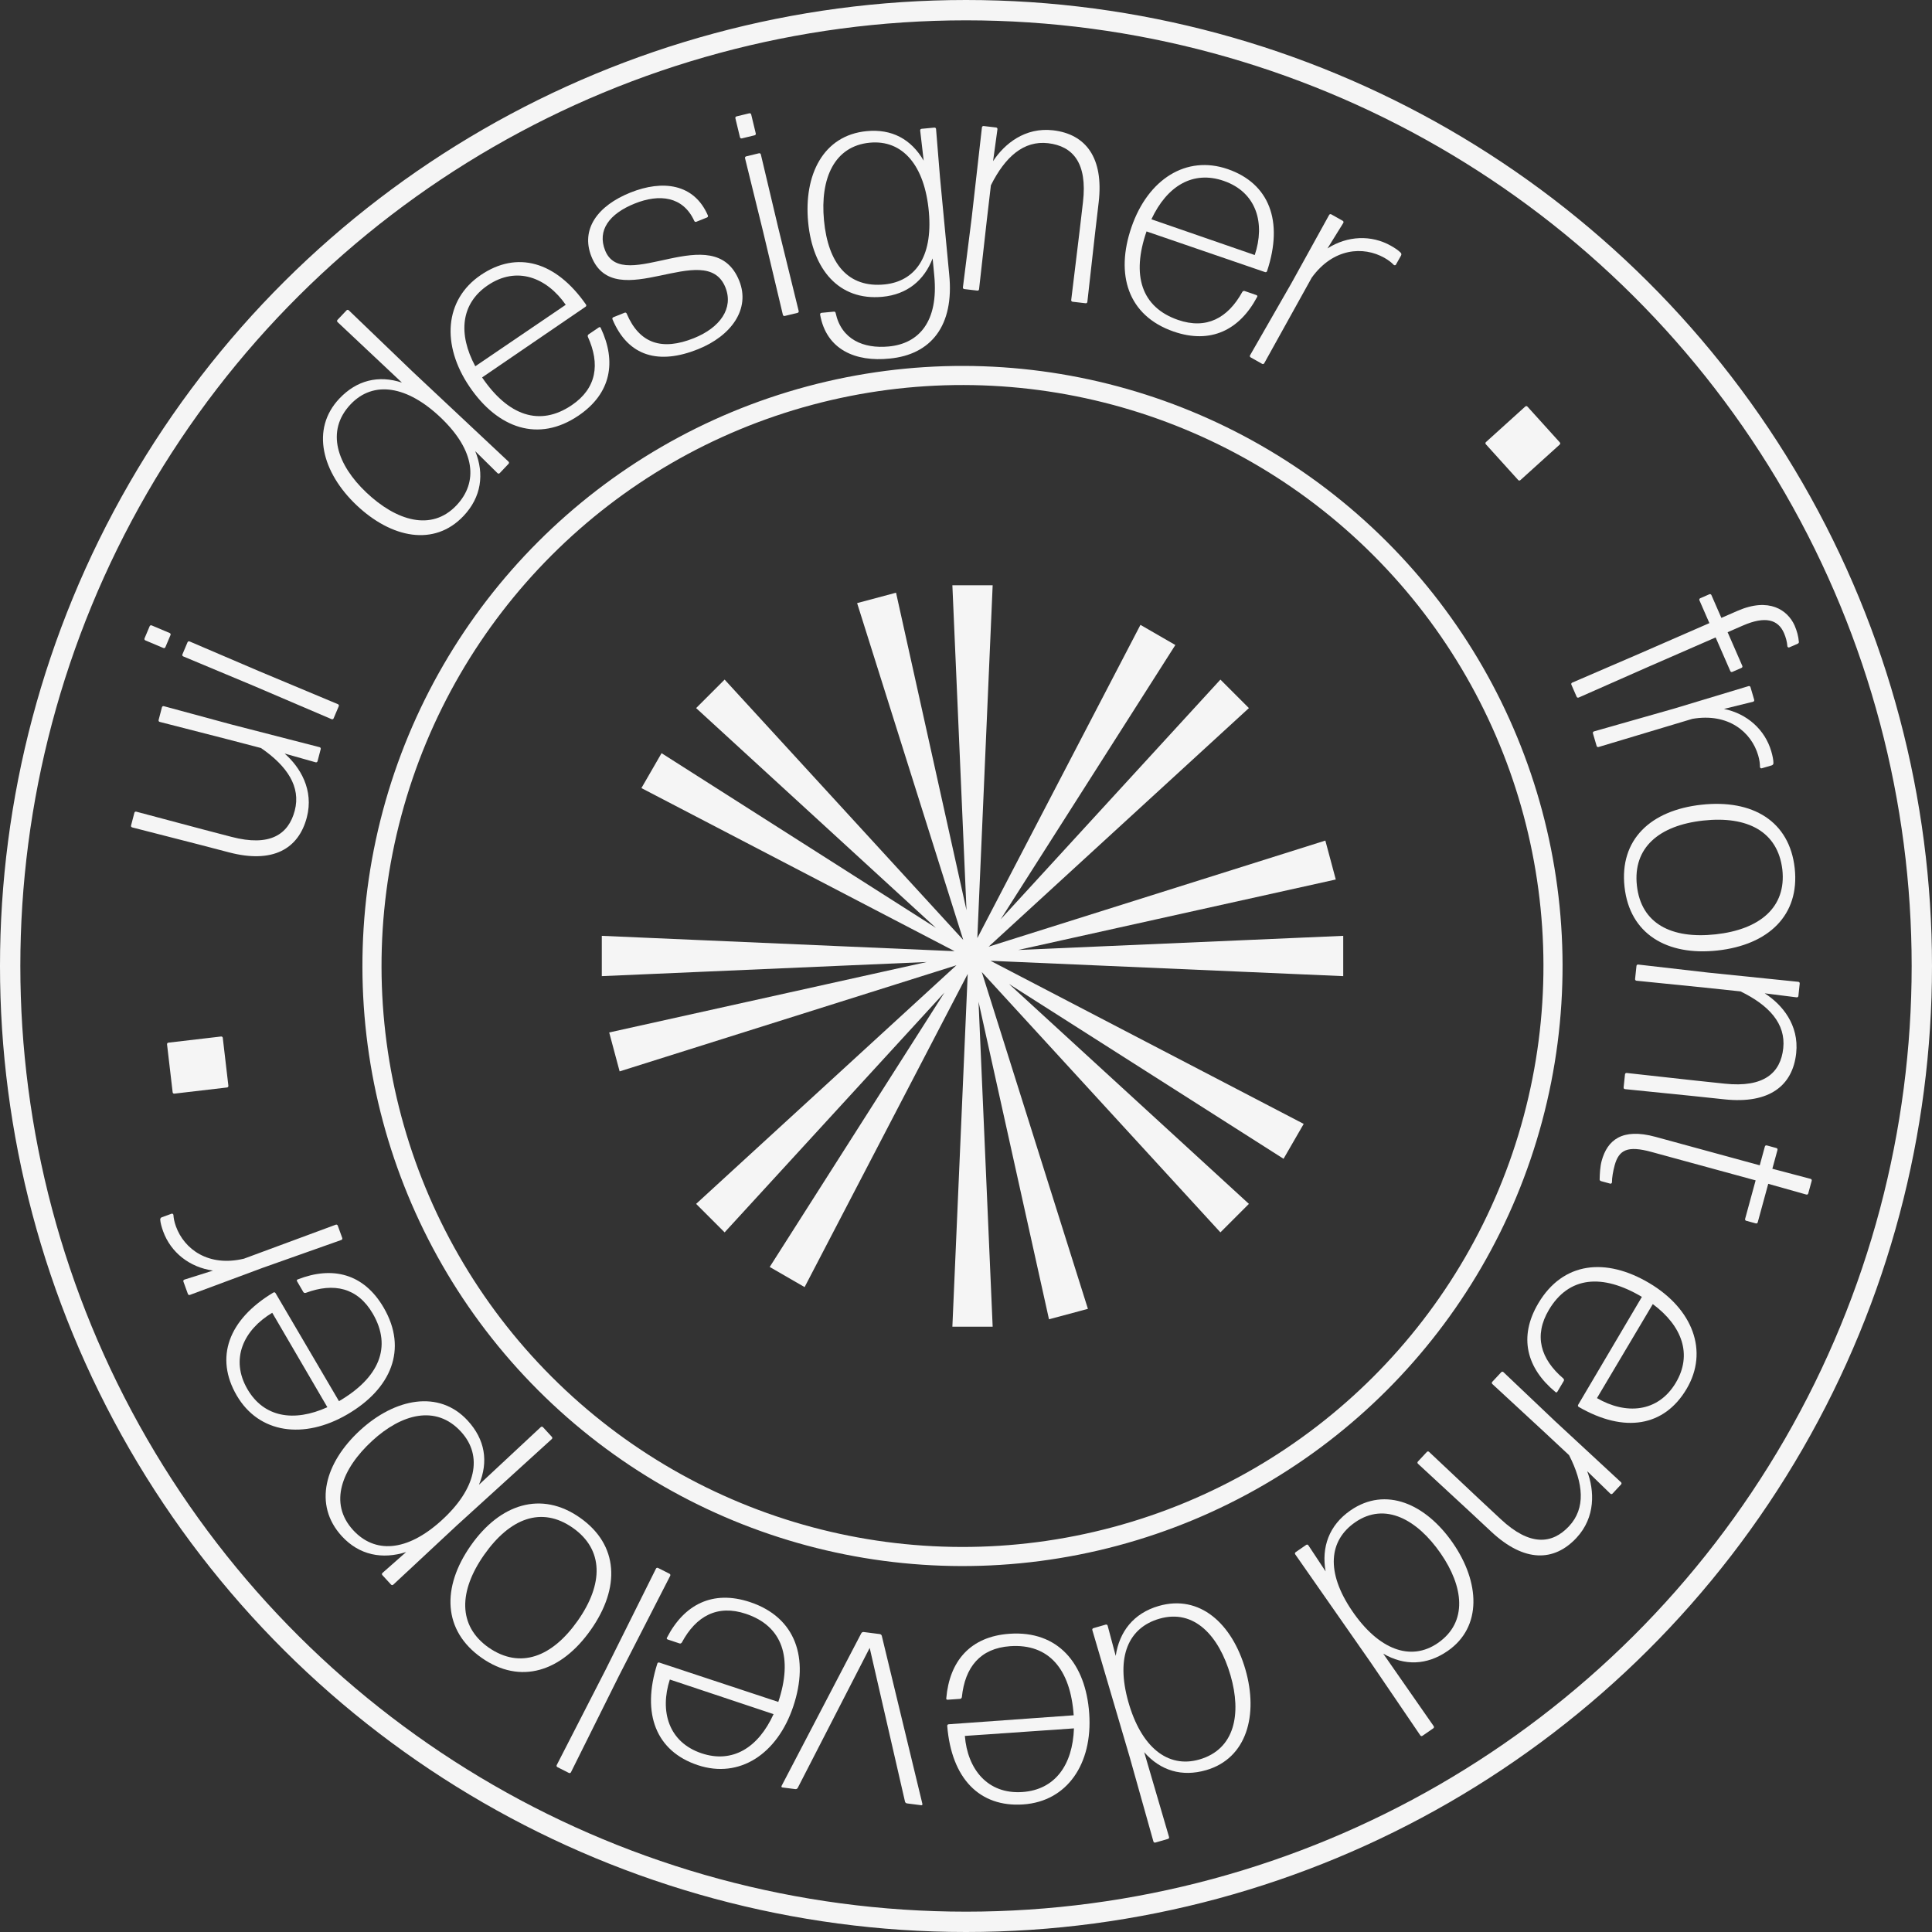 <svg width="399" height="399" viewBox="0 0 399 399" fill="none" xmlns="http://www.w3.org/2000/svg">
<rect x="0" y="0" width="399" height="399" fill="#333333" stroke="none"/>
<path fill-rule="evenodd" clip-rule="evenodd" d="M205.007 120.871H196.686L199.604 187.99L185.051 122.403L177.013 124.556L198.929 194.112L149.65 140.352L143.765 146.236L193.284 191.628L136.627 155.548L132.466 162.755L197.142 196.439L124.285 193.271L124.285 201.593L191.394 198.675L125.812 213.227L127.966 221.265L197.524 199.347L143.765 248.626L149.65 254.51L195.052 204.981L158.962 261.654L166.168 265.815L199.853 201.136L196.686 273.991H205.007L202.09 206.888L216.639 272.46L224.678 270.306L202.761 200.752L252.04 254.51L257.924 248.626L208.369 203.2L265.081 239.315L269.242 232.108L204.567 198.426L277.405 201.593V193.271L210.273 196.19L275.867 181.635L273.713 173.597L204.172 195.51L257.924 146.236L252.04 140.352L206.66 189.858L242.734 133.209L235.527 129.049L201.839 193.734L205.007 120.871Z" fill="#F5F5F5"/>
<circle cx="199.5" cy="199.5" r="197.4" transform="rotate(-90 199.5 199.5)" stroke="#F5F5F5" stroke-width="4.2"/>
<circle cx="198.775" cy="199.499" r="121.952" transform="rotate(-45 198.775 199.499)" stroke="#F5F5F5" stroke-width="3.946"/>
<path d="M313.534 99.129L306.866 91.756C306.733 91.609 306.743 91.423 306.889 91.291L314.995 83.96C315.142 83.827 315.328 83.836 315.46 83.983L322.129 91.357C322.262 91.503 322.252 91.689 322.106 91.822L313.999 99.153C313.853 99.285 313.667 99.276 313.534 99.129Z" fill="#F5F5F5"/>
<path d="M354.316 131.645L339.954 137.912L326.04 144.055C325.859 144.134 325.686 144.066 325.607 143.885L324.527 141.411C324.448 141.229 324.516 141.056 324.697 140.977L338.664 134.955L353.026 128.688L350.972 123.981C350.893 123.8 350.961 123.627 351.142 123.548L353.013 122.731C353.194 122.652 353.367 122.72 353.446 122.901L355.5 127.608L358.819 126.16C365.397 123.29 369.176 126.023 370.606 129.135C371.132 130.342 371.425 131.507 371.492 132.484C371.571 132.665 371.443 132.864 371.262 132.943L369.511 133.707C369.391 133.76 369.217 133.692 369.138 133.511C369.072 132.534 368.797 131.576 368.429 130.731C367.217 127.955 364.575 127.169 359.929 129.196L356.791 130.565L359.819 137.505C359.898 137.686 359.83 137.86 359.649 137.939L357.778 138.755C357.597 138.834 357.423 138.766 357.345 138.585L354.316 131.645Z" fill="#F5F5F5"/>
<path d="M329.735 154.047L328.976 151.456C328.921 151.267 329.01 151.103 329.2 151.048L345.728 146.343L361.108 141.7C361.298 141.644 361.461 141.733 361.517 141.923L362.276 144.514C362.331 144.703 362.242 144.867 362.053 144.922L356.039 146.409C360.857 147.399 364.506 150.721 365.802 155.144C366.061 156.029 366.257 156.932 366.253 157.619C366.245 157.827 366.092 158.009 365.903 158.065L363.818 158.676C363.691 158.713 363.528 158.623 363.473 158.434C363.477 157.746 363.381 156.951 363.104 156.003C361.697 151.201 356.949 147.172 349.505 148.461L330.144 154.27C329.954 154.326 329.791 154.237 329.735 154.047Z" fill="#F5F5F5"/>
<path d="M354.69 196.299C344.218 197.446 336.562 192.853 335.501 183.166C334.433 173.414 340.856 167.346 351.393 166.192C361.93 165.038 369.58 169.565 370.648 179.317C371.709 189.003 365.228 195.144 354.69 196.299ZM351.751 169.464C342.588 170.468 337.201 175.098 338.054 182.887C338.914 190.741 345.162 193.964 354.325 192.961C363.422 191.964 368.948 187.385 368.095 179.596C367.17 171.75 360.914 168.461 351.751 169.464Z" fill="#F5F5F5"/>
<path d="M337.682 202.178L337.966 199.493C337.987 199.297 338.132 199.18 338.328 199.2L352.785 200.863L371.387 202.766C371.583 202.786 371.7 202.931 371.679 203.128L371.409 205.681C371.388 205.878 371.244 205.995 371.047 205.974L364.448 205.143C368.045 207.444 371.571 211.657 370.954 217.484C370.241 224.228 365.403 228.02 356.171 227.043L349.755 226.364L335.605 224.932C335.409 224.912 335.291 224.767 335.312 224.57L335.596 221.886C335.617 221.689 335.762 221.572 335.958 221.593L350.094 223.155L356.183 223.8C364.302 224.659 367.74 221.58 368.281 216.473C368.814 211.432 365.377 207.625 359.458 204.747L352.125 203.971L337.975 202.54C337.779 202.519 337.662 202.374 337.682 202.178Z" fill="#F5F5F5"/>
<path d="M332.564 244.453L330.659 243.932C330.468 243.88 330.312 243.701 330.364 243.511C330.388 242.425 330.452 240.941 330.781 239.734C331.943 235.479 334.97 232.892 341.893 234.783L363.425 240.662L364.483 236.787C364.535 236.597 364.697 236.505 364.887 236.557L366.856 237.094C367.047 237.146 367.139 237.308 367.087 237.498L366.029 241.373L373.923 243.46C374.113 243.512 374.206 243.674 374.154 243.864L373.442 246.468C373.39 246.659 373.229 246.751 373.038 246.699L365.179 244.485L363.012 252.425C362.96 252.615 362.798 252.708 362.607 252.656L360.638 252.118C360.448 252.066 360.355 251.904 360.407 251.714L362.575 243.774L341.043 237.895C336.153 236.56 334.345 237.431 333.46 240.67C333.131 241.877 332.894 243.246 332.905 244.204C332.853 244.395 332.691 244.487 332.564 244.453Z" fill="#F5F5F5"/>
<path d="M322.948 285.202L321.637 287.41C321.536 287.58 321.356 287.626 321.22 287.468C315.315 282.583 313.536 276.165 317.705 269.146C322.816 260.541 331.676 259.677 340.62 264.99C349.564 270.302 352.946 279.049 348.306 286.861C343.7 294.617 335.508 296.031 326.044 290.563C325.874 290.462 325.828 290.282 325.929 290.112L339.086 267.831C330.877 262.956 323.981 263.607 319.879 270.514C316.719 275.835 318.14 280.662 322.867 284.694C323.003 284.852 323.049 285.032 322.948 285.202ZM329.807 288.739C335.728 292.18 342.4 291.777 346.098 285.55C349.528 279.776 347.446 273.868 341.34 269.322L329.807 288.739Z" fill="#F5F5F5"/>
<path d="M308.191 285.371L310.032 283.397C310.167 283.252 310.353 283.246 310.497 283.381L321.048 293.403L334.766 306.109C334.911 306.244 334.917 306.43 334.782 306.575L333.031 308.452C332.896 308.597 332.71 308.603 332.565 308.469L327.793 303.836C329.283 307.837 329.566 313.324 325.569 317.609C320.943 322.568 314.798 322.689 308.01 316.356L303.291 311.955L292.847 302.302C292.703 302.167 292.696 301.981 292.831 301.837L294.672 299.863C294.807 299.718 294.993 299.712 295.138 299.847L305.492 309.596L309.97 313.772C315.94 319.342 320.538 318.949 324.041 315.194C327.499 311.486 327.042 306.378 324.044 300.519L318.651 295.489L308.207 285.836C308.063 285.701 308.056 285.515 308.191 285.371Z" fill="#F5F5F5"/>
<path d="M297.539 320.826C292.711 313.838 286.056 310.113 279.881 314.379C274.464 318.122 273.749 324.617 279.234 332.672C284.681 340.673 291.317 343.211 296.95 339.319C303.234 334.977 302.217 327.597 297.539 320.826ZM267.582 320.555L269.749 319.058C269.911 318.946 270.095 318.98 270.207 319.142L273.766 324.526C272.88 319.536 274.467 314.999 278.909 311.93C286.168 306.915 294.447 310.558 300.06 318.684C305.599 326.701 306.173 335.988 298.968 340.965C294.689 343.922 290.071 344.072 285.663 341.515L296.084 356.483C296.196 356.645 296.163 356.828 296 356.94L293.779 358.475C293.617 358.587 293.434 358.554 293.322 358.391L283.101 343.365L267.498 321.013C267.386 320.851 267.42 320.668 267.582 320.555Z" fill="#F5F5F5"/>
<path d="M254.136 346.023C251.778 337.863 246.651 332.217 239.44 334.3C233.115 336.128 230.374 342.06 233.016 351.44C235.64 360.757 241.125 365.271 247.703 363.37C255.041 361.25 256.421 353.929 254.136 346.023ZM225.817 336.25L228.347 335.518C228.537 335.464 228.7 335.554 228.755 335.743L230.419 341.979C231.164 336.966 234.11 333.168 239.297 331.669C247.773 329.22 254.466 335.304 257.207 344.792C259.912 354.154 257.507 363.142 249.094 365.573C244.097 367.017 239.67 365.692 236.303 361.867L241.43 379.37C241.485 379.56 241.395 379.723 241.205 379.778L238.611 380.527C238.422 380.582 238.259 380.492 238.204 380.302L233.286 362.808L225.592 336.657C225.537 336.467 225.627 336.304 225.817 336.25Z" fill="#F5F5F5"/>
<path d="M198.274 350.853L195.712 351.03C195.515 351.043 195.375 350.921 195.427 350.72C196.087 343.084 200.353 337.971 208.498 337.408C218.482 336.717 224.232 343.513 224.949 353.891C225.667 364.27 220.396 372.026 211.331 372.653C202.333 373.275 196.51 367.342 195.625 356.448C195.611 356.251 195.734 356.11 195.931 356.097L221.74 354.245C221.081 344.721 216.623 339.42 208.609 339.974C202.435 340.401 199.274 344.316 198.645 350.497C198.593 350.699 198.471 350.839 198.274 350.853ZM199.265 358.506C199.803 365.333 203.929 370.591 211.154 370.091C217.854 369.628 221.529 364.556 221.795 356.948L199.265 358.506Z" fill="#F5F5F5"/>
<path d="M161.427 368.798L177.87 337.315C177.96 337.128 178.173 337.022 178.369 337.047L181.7 337.474C181.895 337.499 182.075 337.654 182.115 337.859L190.489 372.518C190.53 372.722 190.448 372.845 190.252 372.82L187.313 372.443C187.117 372.418 186.938 372.263 186.897 372.058L179.609 340.326L164.758 369.224C164.667 369.412 164.455 369.518 164.259 369.492L161.581 369.15C161.385 369.125 161.337 368.986 161.427 368.798Z" fill="#F5F5F5"/>
<path d="M140.334 339.404L137.898 338.592C137.711 338.529 137.628 338.363 137.753 338.196C141.273 331.388 147.166 328.288 154.911 330.871C164.405 334.038 167.13 342.513 163.838 352.381C160.546 362.25 152.716 367.411 144.097 364.536C135.54 361.681 132.419 353.977 135.753 343.567C135.815 343.38 135.982 343.297 136.169 343.359L160.736 351.485C163.757 342.429 161.656 335.828 154.036 333.286C148.165 331.328 143.75 333.742 140.813 339.217C140.688 339.384 140.522 339.467 140.334 339.404ZM138.334 346.858C136.229 353.374 138.039 359.808 144.909 362.1C151.28 364.225 156.611 360.937 159.757 354.005L138.334 346.858Z" fill="#F5F5F5"/>
<path d="M135.91 323.82L138.261 325.008C138.437 325.097 138.495 325.274 138.406 325.45L127.838 346.077L117.92 366C117.831 366.176 117.654 366.234 117.478 366.145L115.127 364.957C114.951 364.868 114.893 364.691 114.982 364.515L125.075 344.829L135.468 323.966C135.557 323.789 135.734 323.731 135.91 323.82Z" fill="#F5F5F5"/>
<path d="M97.24 319.172C103.294 310.55 111.799 307.834 119.774 313.434C127.802 319.072 128.118 327.902 122.026 336.577C115.934 345.252 107.483 348.007 99.455 342.369C91.48 336.769 91.148 327.847 97.24 319.172ZM119.332 334.685C124.63 327.142 124.71 320.038 118.298 315.535C111.832 310.995 105.286 313.558 99.988 321.101C94.729 328.591 94.518 335.765 100.93 340.267C107.434 344.754 114.035 342.229 119.332 334.685Z" fill="#F5F5F5"/>
<path d="M91.147 314.035C98.32 307.536 99.822 300.703 95.19 295.66C90.023 290.035 82.903 292.016 76.89 297.539C70.586 303.329 67.814 310.434 72.936 316.011C77.346 320.811 83.926 320.578 91.147 314.035ZM74.372 295.382C81.549 288.79 90.667 286.941 96.591 293.39C100.154 297.269 100.939 301.823 98.918 306.63L111.679 294.73C111.824 294.596 112.01 294.604 112.144 294.75L113.97 296.738C114.104 296.883 114.096 297.069 113.95 297.203L94.368 315.011L81.219 327.267C81.073 327.4 80.887 327.392 80.754 327.247L78.972 325.307C78.839 325.162 78.847 324.976 78.992 324.842L83.882 320.53C78.969 322.092 74.208 321.191 70.6 317.263C64.632 310.765 67.098 302.063 74.372 295.382Z" fill="#F5F5F5"/>
<path d="M62.645 266.835L61.351 264.617C61.251 264.446 61.299 264.266 61.502 264.223C68.639 261.43 75.114 262.987 79.229 270.039C84.274 278.682 80.731 286.849 71.747 292.093C62.763 297.337 53.473 296.051 48.893 288.203C44.346 280.413 47.083 272.564 56.456 266.941C56.626 266.841 56.806 266.888 56.906 267.059L70.007 289.373C78.252 284.56 81.028 278.213 76.978 271.276C73.858 265.931 68.948 264.833 63.129 267.01C62.925 267.052 62.745 267.005 62.645 266.835ZM56.225 271.116C50.344 274.625 47.459 280.654 51.11 286.909C54.496 292.709 60.672 293.755 67.609 290.62L56.225 271.116Z" fill="#F5F5F5"/>
<path d="M69.758 253.126L70.679 255.664C70.746 255.849 70.667 256.018 70.481 256.085L54.282 261.822L39.225 267.424C39.039 267.491 38.87 267.412 38.803 267.227L37.882 264.689C37.815 264.503 37.894 264.334 38.08 264.267L43.987 262.404C39.117 261.72 35.266 258.634 33.694 254.301C33.38 253.435 33.127 252.546 33.089 251.86C33.083 251.652 33.224 251.46 33.41 251.393L35.452 250.652C35.576 250.607 35.745 250.686 35.812 250.872C35.851 251.558 35.996 252.346 36.333 253.274C38.039 257.978 43.032 261.7 50.38 259.945L69.337 252.929C69.522 252.861 69.691 252.94 69.758 253.126Z" fill="#F5F5F5"/>
<path d="M46.01 214.35L47.164 224.225C47.187 224.421 47.072 224.567 46.875 224.59L36.02 225.859C35.824 225.882 35.677 225.767 35.654 225.57L34.5 215.696C34.477 215.499 34.593 215.353 34.789 215.33L45.645 214.061C45.841 214.038 45.987 214.154 46.01 214.35Z" fill="#F5F5F5"/>
<path d="M58.781 155.623C61.993 158.435 64.85 163.129 63.369 168.798C61.655 175.36 56.305 178.386 47.323 176.039L41.08 174.409L27.303 170.878C27.112 170.828 27.018 170.668 27.068 170.477L27.75 167.865C27.8 167.674 27.961 167.579 28.152 167.629L41.895 171.287L47.82 172.835C55.719 174.898 59.578 172.367 60.876 167.399C62.158 162.493 59.328 158.216 53.906 154.486L46.771 152.622L32.994 149.091C32.803 149.042 32.709 148.881 32.759 148.69L33.441 146.078C33.491 145.887 33.652 145.793 33.843 145.843L47.888 149.647L65.997 154.309C66.188 154.359 66.282 154.52 66.232 154.711L65.583 157.195C65.533 157.387 65.372 157.481 65.181 157.431L58.781 155.623Z" fill="#F5F5F5"/>
<path d="M35.21 131.16L34.159 133.646C34.082 133.828 33.909 133.898 33.727 133.821L30.028 132.256C29.846 132.179 29.776 132.007 29.853 131.825L30.905 129.338C30.982 129.157 31.154 129.087 31.336 129.164L35.035 130.728C35.217 130.805 35.287 130.978 35.21 131.16ZM69.956 145.859L68.904 148.345C68.828 148.527 68.655 148.597 68.473 148.52L52.308 141.61L37.851 135.565C37.669 135.488 37.599 135.316 37.676 135.134L38.727 132.648C38.804 132.466 38.977 132.396 39.159 132.473L53.505 138.613L69.781 145.427C69.963 145.504 70.033 145.677 69.956 145.859Z" fill="#F5F5F5"/>
<path d="M75.654 101.709C81.82 107.551 89.1 109.823 94.263 104.374C98.791 99.594 98.149 93.091 91.121 86.341C84.14 79.637 77.124 78.522 72.414 83.493C67.161 89.038 69.68 96.049 75.654 101.709ZM105.022 95.793L103.211 97.705C103.075 97.848 102.889 97.853 102.746 97.717L98.152 93.184C100.049 97.883 99.432 102.65 95.719 106.57C89.651 112.975 80.799 111.118 73.629 104.326C66.555 97.624 64.077 88.656 70.1 82.299C73.677 78.522 78.165 77.423 83.005 79.016L69.72 66.52C69.576 66.384 69.572 66.198 69.707 66.055L71.564 64.095C71.7 63.952 71.886 63.947 72.029 64.083L85.131 76.676L105.01 95.327C105.153 95.463 105.158 95.649 105.022 95.793Z" fill="#F5F5F5"/>
<path d="M121.546 69.06L123.67 67.617C123.833 67.506 124.016 67.541 124.073 67.741C127.349 74.67 126.238 81.236 119.486 85.825C111.209 91.45 102.818 88.475 96.971 79.871C91.123 71.268 91.77 61.912 99.285 56.804C106.746 51.734 114.764 53.927 121.016 62.893C121.127 63.056 121.092 63.239 120.929 63.35L99.565 77.949C104.932 85.845 111.454 88.179 118.097 83.664C123.216 80.185 123.975 75.211 121.404 69.555C121.348 69.354 121.383 69.171 121.546 69.06ZM116.835 62.948C112.931 57.322 106.719 54.857 100.729 58.928C95.174 62.703 94.554 68.936 98.157 75.642L116.835 62.948Z" fill="#F5F5F5"/>
<path d="M152.671 57.993C155 63.798 151.057 69.353 144.152 72.123C136.147 75.334 129.751 73.715 126.491 65.942C126.417 65.759 126.49 65.587 126.673 65.514L128.996 64.582C129.179 64.509 129.35 64.582 129.424 64.765C132.071 71.01 136.767 72.46 143.306 69.837C148.683 67.68 151.552 63.691 149.812 59.353C145.718 49.148 127.052 65.22 122.149 52.999C119.869 47.316 123.459 42.47 130.181 39.774C136.842 37.102 143.335 37.902 146.19 44.489C146.264 44.672 146.19 44.844 146.007 44.917L143.807 45.8C143.624 45.873 143.453 45.8 143.379 45.617C141.051 40.521 136.16 40 131.088 42.035C125.833 44.143 123.305 47.569 124.972 51.724C128.699 61.013 147.425 44.916 152.671 57.993Z" fill="#F5F5F5"/>
<path d="M155.838 27.945L153.214 28.579C153.022 28.626 152.863 28.529 152.817 28.337L151.874 24.433C151.827 24.241 151.924 24.082 152.116 24.035L154.74 23.401C154.932 23.355 155.091 23.452 155.138 23.644L156.081 27.548C156.127 27.74 156.03 27.899 155.838 27.945ZM164.7 64.617L162.076 65.251C161.884 65.297 161.725 65.2 161.679 65.008L157.613 47.905L153.869 32.688C153.822 32.496 153.919 32.337 154.111 32.291L156.735 31.657C156.927 31.611 157.086 31.708 157.133 31.9L160.734 47.083L164.942 64.219C164.989 64.411 164.892 64.57 164.7 64.617Z" fill="#F5F5F5"/>
<path d="M170.171 45.51C171.016 54.424 175.137 59.523 182.734 58.736C188.824 58.093 192.668 53.297 191.833 43.786C190.991 34.21 186.446 28.821 179.629 29.468C172.353 30.157 169.344 36.792 170.171 45.51ZM196.031 56.682C197.104 67.294 192.245 73.244 183.723 74.052C176.716 74.783 170.656 72.249 169.37 64.963C169.351 64.767 169.47 64.623 169.667 64.605L172.223 64.362C172.42 64.344 172.563 64.462 172.582 64.659C173.759 70.103 178.309 72.052 183.553 71.555C189.78 70.965 193.846 66.413 192.951 56.974L192.609 53.369C190.856 57.9 187.362 60.811 182.249 61.295C173.204 62.153 167.82 55.587 166.9 45.886C165.98 36.185 169.96 27.937 179.005 27.08C184.184 26.589 188.156 28.725 190.76 33.174L190.039 26.959C190.02 26.763 190.139 26.619 190.336 26.601L192.957 26.352C193.154 26.333 193.298 26.452 193.316 26.649L194.136 36.69L196.031 56.682Z" fill="#F5F5F5"/>
<path d="M201.833 60.015L199.152 59.702C198.956 59.679 198.84 59.533 198.863 59.337L200.684 44.899L202.789 26.319C202.812 26.123 202.958 26.008 203.155 26.03L205.705 26.329C205.901 26.352 206.017 26.498 205.994 26.694L205.091 33.283C207.431 29.712 211.682 26.232 217.503 26.912C224.238 27.7 227.977 32.578 226.899 41.799L226.15 48.208L224.564 62.341C224.541 62.537 224.395 62.653 224.199 62.63L221.517 62.316C221.321 62.294 221.206 62.147 221.229 61.951L222.945 47.833L223.656 41.752C224.604 33.642 221.563 30.171 216.462 29.575C211.427 28.986 207.583 32.382 204.641 38.269L203.784 45.593L202.198 59.727C202.175 59.923 202.029 60.038 201.833 60.015Z" fill="#F5F5F5"/>
<path d="M257.049 60.102L259.475 60.941C259.662 61.006 259.743 61.173 259.616 61.338C256.021 68.106 250.093 71.141 242.378 68.472C232.92 65.199 230.289 56.694 233.691 46.864C237.093 37.032 244.98 31.958 253.566 34.929C262.091 37.879 265.126 45.618 261.676 55.99C261.612 56.176 261.444 56.258 261.257 56.193L236.783 47.794C233.661 56.816 235.689 63.44 243.28 66.067C249.129 68.09 253.57 65.725 256.568 60.283C256.694 60.118 256.862 60.037 257.049 60.102ZM259.132 52.671C261.309 46.178 259.571 39.724 252.726 37.356C246.38 35.16 241.013 38.389 237.79 45.286L259.132 52.671Z" fill="#F5F5F5"/>
<path d="M260.647 75.136L258.295 73.811C258.123 73.714 258.073 73.534 258.17 73.362L266.722 58.456L274.494 44.395C274.591 44.223 274.77 44.173 274.943 44.27L277.294 45.596C277.466 45.693 277.516 45.872 277.42 46.044L274.152 51.306C278.293 48.652 283.224 48.484 287.24 50.747C288.043 51.199 288.813 51.709 289.29 52.204C289.43 52.359 289.447 52.595 289.35 52.767L288.284 54.66C288.219 54.775 288.04 54.825 287.868 54.728C287.391 54.233 286.767 53.73 285.907 53.245C281.548 50.789 275.335 51.218 270.905 57.337L261.096 75.011C260.999 75.183 260.819 75.233 260.647 75.136Z" fill="#F5F5F5"/>
</svg>
